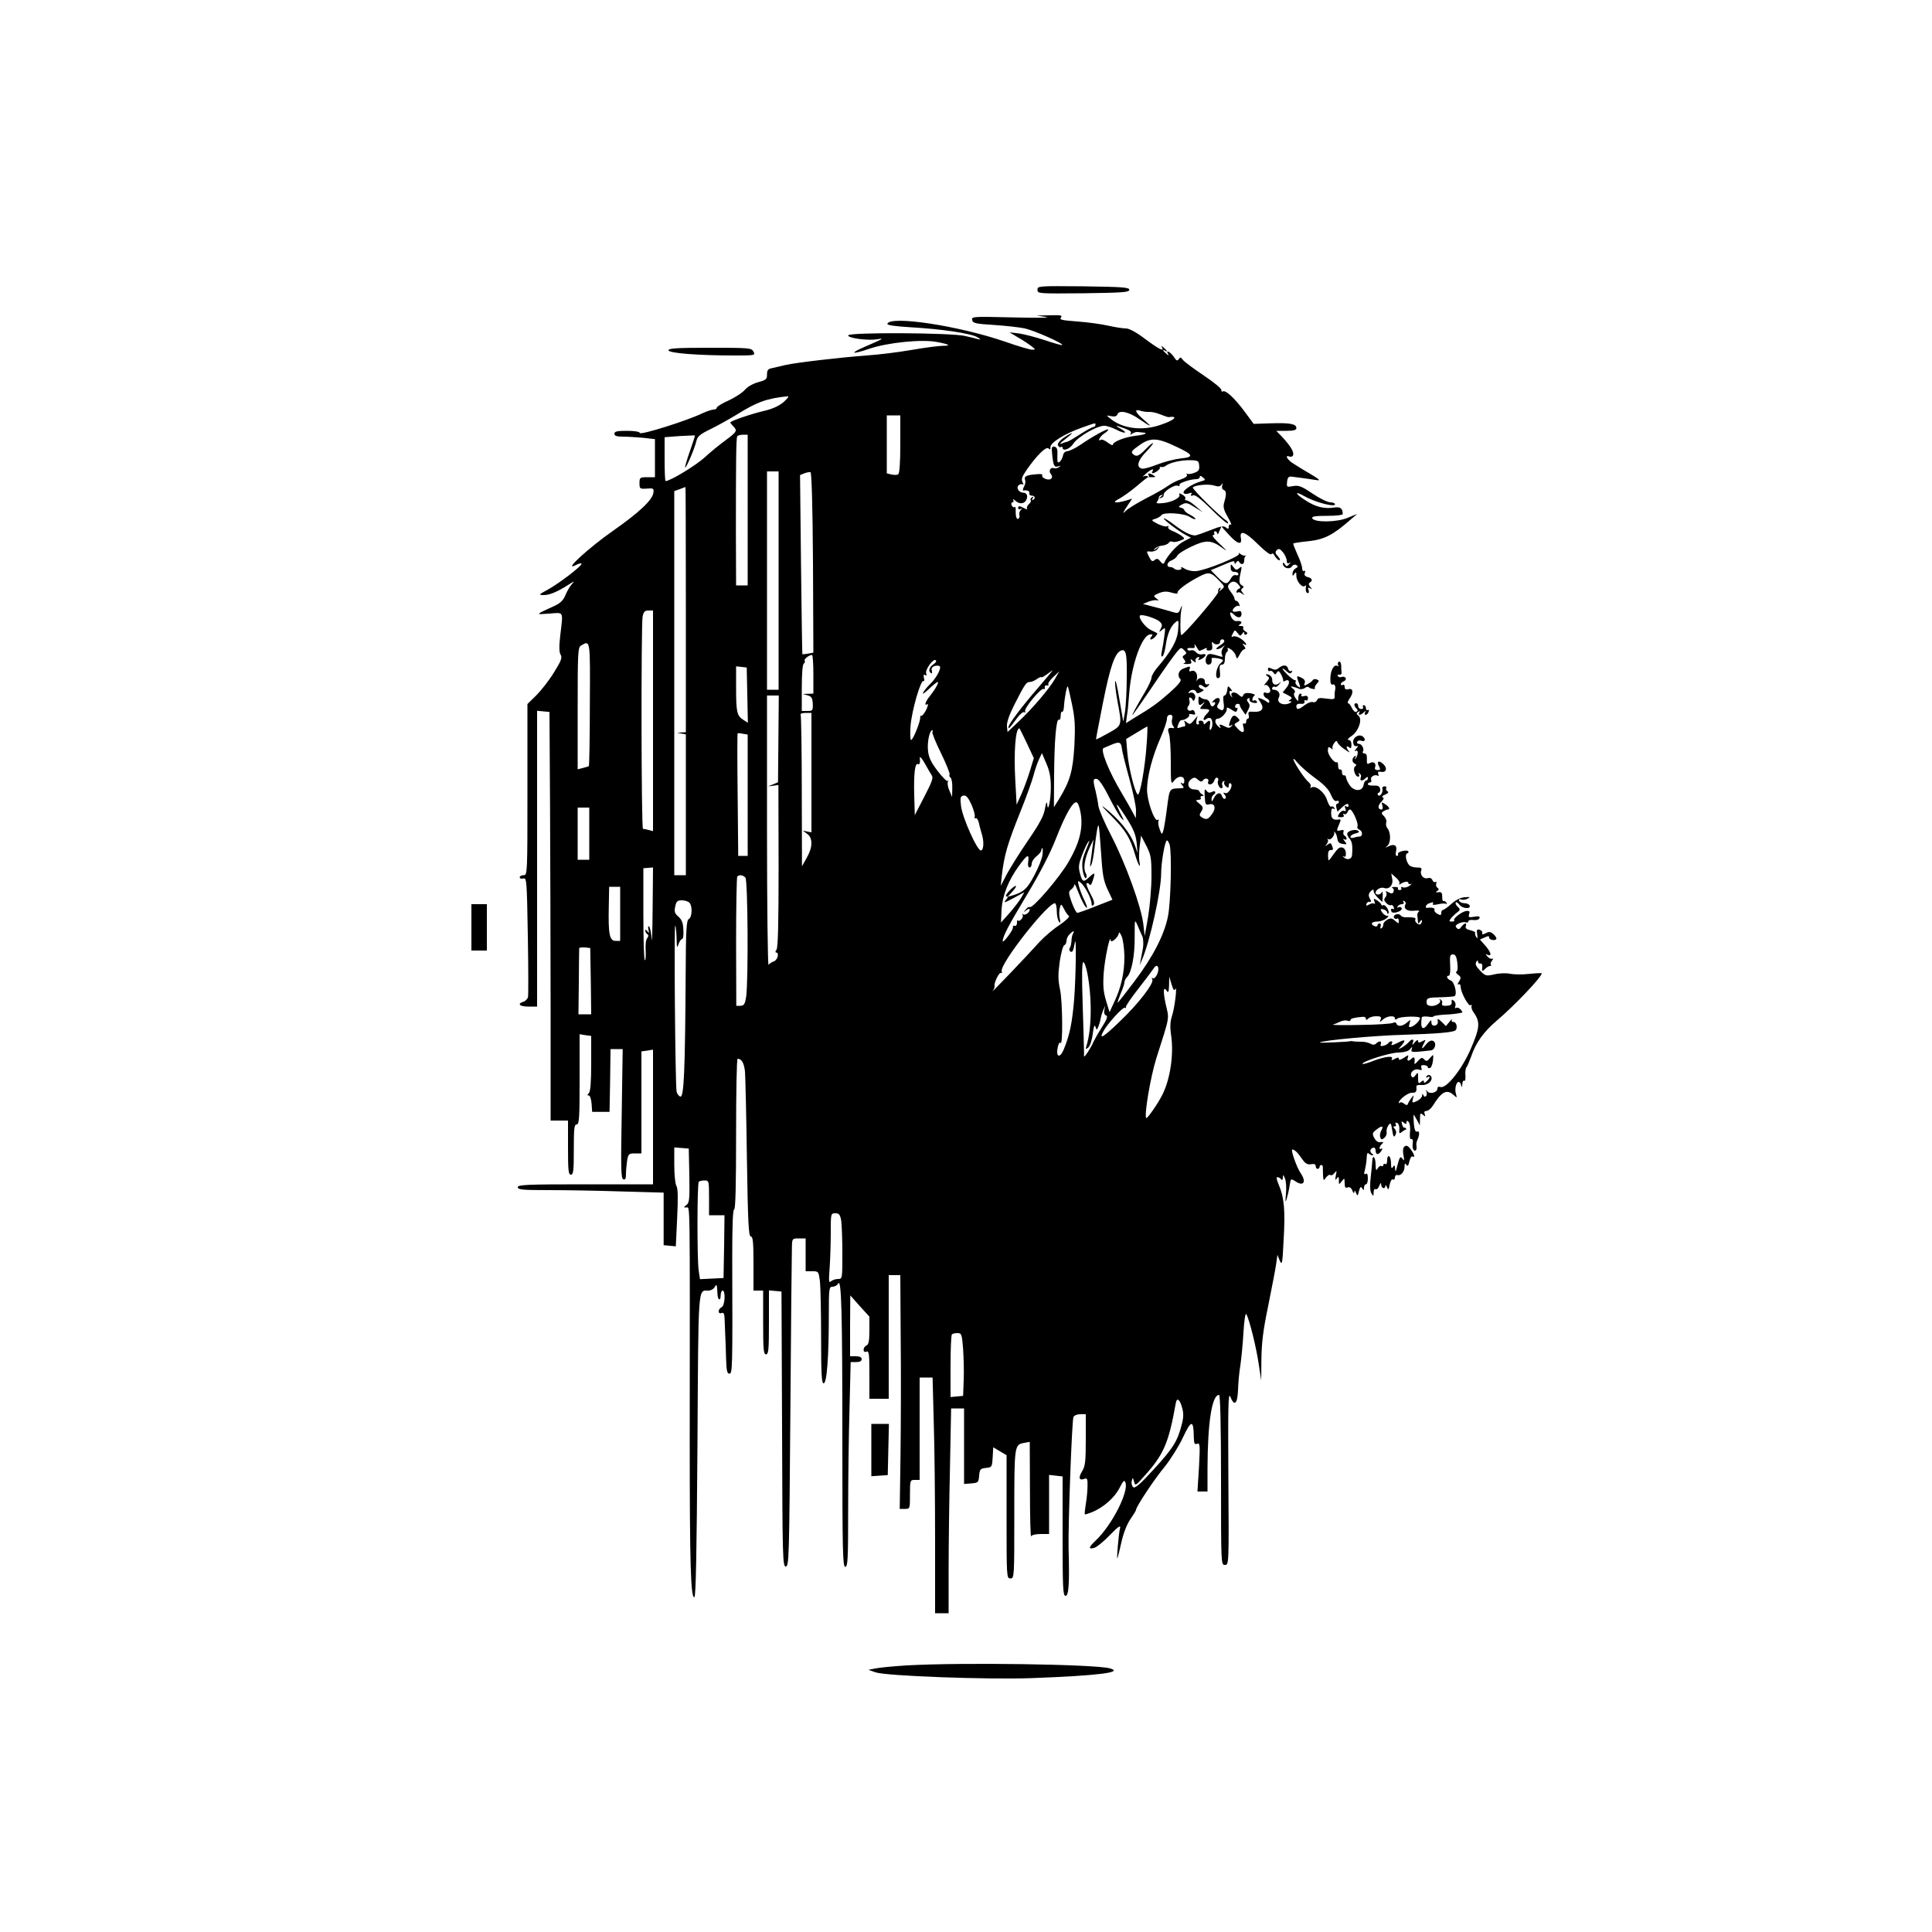 <?xml version="1.0" standalone="no"?>
<!DOCTYPE svg PUBLIC "-//W3C//DTD SVG 20010904//EN"
 "http://www.w3.org/TR/2001/REC-SVG-20010904/DTD/svg10.dtd">
<svg version="1.0" xmlns="http://www.w3.org/2000/svg"
 width="160pt" height="160pt" viewBox="0 0 160 160"
 preserveAspectRatio="xMidYMid meet">
<g transform="translate(0,160) scale(0.016,-0.016)"
fill="#000000" stroke="none">
<path d="M5370 8500 c0 -20 4 -20 238 -18 203 3 237 5 237 18 0 13 -34 15
-237 18 -234 2 -238 2 -238 -18z"/>
<path d="M5415 8359 c28 -4 -48 -5 -168 -2 -210 5 -219 5 -215 -13 3 -17 17
-20 113 -26 61 -4 132 -12 160 -18 49 -11 201 -78 193 -86 -2 -2 -42 9 -89 25
-46 15 -106 31 -134 35 l-50 6 45 -27 c25 -14 56 -35 69 -45 22 -17 22 -18 3
-18 -11 0 -73 18 -138 41 -241 83 -597 137 -611 93 -2 -7 38 -13 122 -18 158
-9 307 -31 343 -51 18 -10 20 -14 7 -11 -11 3 -42 11 -70 17 -71 17 -605 20
-605 3 0 -15 105 -28 152 -20 38 7 31 3 -66 -39 -33 -14 -57 -27 -54 -30 2 -3
38 6 78 20 94 32 272 50 349 35 65 -12 77 -20 30 -20 -19 0 -90 -9 -159 -21
-69 -12 -174 -25 -235 -29 -134 -10 -360 -36 -418 -49 -23 -6 -54 -12 -69 -16
-23 -4 -28 -11 -28 -33 0 -25 -5 -29 -45 -40 -26 -7 -55 -23 -68 -38 -12 -15
-50 -40 -84 -56 -35 -15 -63 -33 -63 -38 0 -6 -8 -10 -17 -10 -9 0 -35 -9 -57
-19 -81 -39 -320 -114 -324 -102 -2 7 -29 11 -68 11 -50 0 -64 -3 -64 -15 0
-11 12 -15 44 -15 23 0 71 -3 105 -6 l61 -7 0 -98 0 -99 -40 0 c-38 0 -40 -2
-40 -31 0 -29 2 -30 38 -28 34 3 37 1 34 -21 -4 -37 -73 -102 -207 -196 -125
-87 -263 -213 -197 -180 17 9 32 13 32 8 0 -13 -114 -100 -173 -133 -50 -27
-51 -29 -22 -29 30 0 71 17 130 55 30 19 30 19 13 -1 -10 -11 -24 -36 -32 -56
-11 -26 -27 -41 -58 -55 -100 -46 -98 -44 -25 -39 77 6 72 16 57 -112 -7 -59
-6 -89 2 -101 9 -15 3 -31 -35 -92 -25 -41 -67 -94 -92 -119 l-45 -44 0 -443
c0 -436 0 -443 -20 -443 -11 0 -20 -5 -20 -11 0 -6 8 -9 19 -6 17 4 18 -9 23
-296 3 -165 3 -308 1 -318 -3 -10 -14 -21 -24 -24 -34 -11 -20 -25 26 -25 l45
0 0 766 0 765 32 -3 32 -3 3 -485 c1 -267 3 -743 3 -1057 l0 -573 45 0 45 0 0
-140 c0 -118 2 -140 15 -140 13 0 15 21 15 130 0 109 2 130 15 130 13 0 15 33
15 233 l0 234 30 -5 30 -4 0 -142 c0 -97 -4 -146 -12 -154 -9 -9 -9 -12 -1
-12 7 0 13 -19 15 -42 l3 -43 45 0 45 0 3 163 2 162 32 0 31 0 -5 -334 c-5
-280 -4 -336 8 -340 10 -4 14 3 14 27 0 18 3 49 6 70 6 34 9 37 40 37 l34 0 0
264 0 264 30 4 30 5 0 -349 0 -348 -350 0 c-304 0 -350 -2 -350 -15 0 -13 25
-15 163 -15 89 0 259 -3 377 -7 l215 -6 0 -136 0 -136 31 -3 32 -3 7 147 c5
104 4 153 -4 166 -6 10 -11 58 -11 108 l0 91 38 -3 37 -3 3 -140 c2 -123 0
-141 -15 -152 -16 -12 -16 -13 0 -13 19 0 18 71 17 -1204 0 -636 5 -819 24
-813 8 3 12 230 16 786 5 846 2 800 57 801 12 0 27 8 32 18 11 18 12 17 15
-40 2 -28 16 -33 16 -5 0 15 5 27 10 27 17 0 12 -80 -5 -86 -8 -4 -15 -13 -15
-21 0 -9 6 -13 15 -9 12 4 15 -4 16 -42 1 -26 2 -60 3 -77 1 -16 3 -67 4 -112
2 -66 5 -83 17 -83 16 0 17 16 15 603 0 163 3 247 10 247 7 0 10 129 10 390 0
215 3 390 8 390 21 -1 33 -22 38 -66 2 -27 7 -230 10 -451 5 -333 9 -403 20
-403 11 0 14 -28 14 -140 l0 -140 25 0 25 0 0 -165 c0 -140 2 -165 15 -165 13
0 15 25 15 166 l0 165 33 -3 32 -3 3 -713 c2 -672 3 -713 20 -710 16 3 17 54
23 808 3 443 7 824 8 848 1 41 2 42 36 42 l35 0 0 -85 0 -85 34 0 c33 0 33 -1
40 -52 3 -29 6 -160 6 -290 0 -193 3 -238 13 -238 17 0 27 138 27 357 0 135 1
143 20 143 10 0 23 7 28 16 17 31 22 -139 22 -803 0 -583 2 -663 15 -663 13 0
15 39 15 288 0 159 3 397 7 530 l6 242 29 0 c18 0 28 5 28 15 0 10 -10 15 -30
15 l-30 0 0 158 1 157 49 -55 50 -55 0 -71 c0 -55 -4 -73 -15 -78 -8 -3 -15
-13 -15 -22 0 -10 5 -14 15 -10 13 5 15 -13 15 -119 l0 -125 50 0 50 0 0 320
0 320 30 0 30 0 2 -327 c2 -181 1 -453 -1 -605 l-4 -278 27 0 c26 0 26 1 26
75 0 73 1 75 25 75 l25 0 0 265 0 265 33 0 34 0 6 -227 c4 -124 7 -399 7 -610
l0 -383 35 0 35 0 0 223 c0 122 3 360 7 530 l6 307 34 0 33 0 0 -196 0 -195
38 3 c35 3 37 5 40 40 3 33 6 37 35 40 31 3 32 5 35 55 l3 52 35 -21 34 -20 0
-319 c0 -312 0 -319 20 -319 20 0 20 7 20 333 0 359 0 360 53 369 l27 5 1
-251 c0 -138 3 -245 6 -238 3 7 23 12 49 12 l44 0 0 153 0 153 35 -4 35 -4 0
-309 c0 -268 2 -309 15 -309 17 0 21 64 16 245 -3 117 17 658 25 680 4 9 19
15 35 15 l29 0 0 -132 c0 -114 -3 -138 -20 -165 -20 -33 -14 -48 14 -37 13 5
16 -2 15 -37 0 -24 -4 -66 -9 -94 -4 -27 -7 -51 -5 -53 2 -2 19 4 40 12 58 25
114 74 140 125 19 37 25 43 30 28 19 -47 -70 -222 -154 -301 -37 -35 -39 -46
-8 -38 12 3 49 32 81 66 46 47 58 54 53 35 -7 -28 -19 -169 -13 -154 2 6 12
44 21 85 10 45 28 91 46 117 16 23 29 44 29 48 0 16 97 162 149 224 29 36 72
104 94 151 43 92 55 92 56 3 1 -35 4 -41 17 -36 15 6 16 -5 10 -120 l-8 -127
26 0 26 0 0 123 c1 237 23 377 60 377 6 0 10 -160 10 -440 0 -436 0 -440 20
-440 21 0 21 3 18 451 -2 368 -1 445 10 420 21 -53 37 -38 40 34 1 35 6 93 12
127 5 35 13 112 16 171 4 64 10 103 15 95 16 -28 52 -174 64 -258 l13 -85 1
110 c1 83 9 152 35 275 18 91 37 187 41 215 l7 50 12 -30 c12 -27 14 -16 20
107 9 152 3 221 -25 285 -12 29 -14 42 -6 40 7 -1 15 -6 19 -12 4 -6 8 -1 8
10 1 17 3 16 11 -5 6 -14 8 -50 5 -80 -4 -42 -3 -48 4 -25 5 17 12 47 15 68 6
38 6 38 31 22 42 -28 57 -2 26 43 -20 29 -53 122 -43 122 12 0 27 -15 50 -48
17 -25 28 -31 47 -28 16 3 24 0 24 -10 0 -8 5 -14 10 -14 6 0 10 5 10 10 0 6
4 10 9 10 5 0 9 -6 8 -12 0 -7 1 -26 1 -42 2 -28 3 -29 16 -10 8 10 18 16 22
12 4 -4 13 0 21 10 12 15 13 14 7 -13 -4 -23 -3 -26 5 -15 9 12 11 11 11 -9 0
-24 0 -24 15 -5 14 18 14 18 15 -10 0 -21 4 -27 15 -22 10 4 19 -2 25 -17 5
-13 9 -16 10 -7 1 10 4 9 9 -5 7 -17 9 -16 15 10 6 22 9 26 17 14 7 -12 9 -11
9 4 0 9 5 17 10 17 6 0 10 14 10 31 0 20 -4 28 -11 23 -9 -5 -10 1 -4 22 4 16
8 43 9 61 0 20 4 29 10 23 6 -6 15 -10 20 -10 6 0 5 4 -3 9 -7 5 -10 14 -7 20
10 16 26 14 26 -3 0 -24 15 -26 29 -4 7 11 8 17 2 13 -15 -9 -14 8 2 24 10 10
8 12 -7 9 -13 -2 -24 6 -33 22 -11 22 -10 27 10 42 30 24 40 22 27 -3 -7 -11
-9 -27 -6 -36 5 -13 9 -13 22 -2 8 7 13 20 11 29 -2 9 2 25 9 35 12 16 14 14
20 -25 5 -33 9 -39 16 -26 6 11 6 22 -2 32 -10 11 -10 14 -1 14 7 0 9 5 5 11
-4 7 -1 10 7 7 8 -3 13 -17 12 -32 -2 -24 0 -26 14 -14 9 7 18 12 20 11 1 -2
2 0 1 5 -2 4 -6 6 -9 5 -4 -1 -9 7 -12 18 -4 16 -3 18 9 8 11 -9 14 -9 14 2 0
9 3 10 11 2 6 -6 10 -30 7 -52 -2 -27 0 -40 7 -37 7 2 10 -7 7 -24 -2 -15 1
-31 7 -34 10 -7 16 7 12 28 -1 5 1 16 5 25 13 27 12 50 -1 44 -9 -3 -14 10
-17 41 -2 25 -2 46 -1 46 1 0 9 -12 17 -27 l15 -28 1 34 c0 29 2 32 15 21 13
-11 14 -10 9 4 -4 11 -1 16 10 16 8 0 23 12 33 28 45 72 71 86 106 55 19 -17
19 -17 13 5 -8 24 1 62 14 62 5 0 11 -8 13 -17 3 -13 5 -12 6 5 0 13 5 21 10
18 5 -3 7 9 6 27 -2 17 1 37 5 42 5 6 16 33 26 60 23 68 64 125 131 182 90 76
233 226 233 245 0 2 -30 1 -66 -3 -36 -4 -81 -3 -99 1 -18 4 -54 3 -79 -3 -44
-10 -48 -9 -75 19 -21 22 -27 34 -20 45 6 10 9 10 9 2 0 -7 6 -12 13 -10 7 1
11 -7 9 -21 -2 -21 -1 -22 14 -8 8 9 20 16 26 16 6 0 8 3 5 7 -4 3 -1 13 6 21
6 9 8 13 2 10 -5 -3 -17 1 -25 10 -13 14 -12 15 2 9 23 -8 13 19 -19 54 l-23
26 25 11 c17 8 24 8 22 1 -2 -13 31 -21 38 -9 2 4 -4 15 -14 24 -16 14 -24 15
-40 6 -16 -8 -21 -8 -19 1 2 7 -5 14 -14 17 -14 3 -16 -2 -12 -25 3 -20 2 -24
-5 -13 -5 8 -8 17 -5 21 2 4 -9 10 -25 14 -20 4 -28 11 -24 21 7 20 -7 18 -23
-3 -10 -14 -15 -15 -24 -6 -9 8 -7 14 10 23 12 6 28 9 36 6 8 -3 14 -1 14 5 0
6 12 9 27 7 15 -2 28 2 31 10 3 9 -5 11 -28 7 -27 -5 -31 -3 -26 13 5 14 2 18
-12 17 -23 -1 -74 -40 -65 -49 3 -3 -2 -6 -12 -6 -15 0 -16 2 -4 18 8 9 22 23
32 30 16 12 16 15 2 29 -9 8 -13 18 -10 22 4 3 12 -2 19 -12 15 -20 60 -24 53
-4 -2 6 -14 12 -27 12 -13 0 -25 6 -28 13 -2 7 2 10 12 6 8 -3 23 -1 33 5 15
8 12 9 -15 7 -21 -1 -47 -14 -69 -34 -20 -18 -40 -32 -45 -32 -4 0 -8 -7 -8
-15 0 -13 -4 -14 -20 -5 -11 6 -18 15 -15 21 5 8 -15 14 -37 10 -15 -2 -8 17
8 23 21 8 26 8 20 -3 -4 -5 9 -6 29 -1 19 4 37 5 41 1 4 -3 4 0 0 7 -4 7 -11
10 -15 8 -3 -3 -7 8 -6 22 0 21 -4 26 -20 24 -15 -2 -17 0 -6 6 10 7 10 11 1
17 -6 4 -9 14 -6 22 3 8 1 11 -4 8 -6 -3 -13 1 -16 10 -4 9 -13 13 -24 10 -21
-7 -42 17 -34 39 5 13 0 16 -24 16 -16 0 -34 6 -39 13 -16 20 -22 56 -9 60 6
2 8 7 5 11 -9 10 -60 -4 -53 -15 3 -5 0 -9 -6 -9 -6 0 -8 10 -4 24 7 30 -9 40
-38 26 -20 -9 -21 -9 -7 2 18 15 19 69 0 91 -6 8 -9 21 -6 29 4 9 -2 23 -11
33 -15 14 -15 18 -3 26 8 5 17 9 22 9 14 0 7 15 -14 28 -19 12 -20 11 -14 -7
3 -12 2 -21 -4 -21 -20 0 -21 20 -2 39 13 13 16 21 8 24 -7 3 -1 9 12 14 16 7
20 12 13 17 -7 4 -10 12 -7 17 4 5 -1 9 -9 9 -8 0 -13 -6 -11 -12 6 -17 -12
-45 -22 -34 -4 5 -3 11 3 13 7 2 10 12 7 22 -3 12 -13 16 -34 15 -16 -1 -29 2
-29 7 0 5 5 9 11 9 6 0 9 6 6 14 -6 15 19 30 34 21 5 -4 6 1 3 9 -4 11 0 14
14 11 28 -5 35 19 11 41 -23 21 -35 13 -21 -13 8 -15 7 -19 -8 -19 -10 0 -16
6 -13 13 8 21 -6 34 -26 24 -15 -9 -17 -6 -16 20 1 19 -3 29 -12 29 -8 0 -12
4 -9 9 9 14 -5 41 -21 41 -8 0 -11 5 -8 11 4 6 13 8 21 5 18 -7 25 6 10 20
-19 18 -54 -1 -52 -28 1 -14 7 -22 16 -20 11 3 11 0 -1 -14 -9 -12 -10 -15 -1
-10 14 8 12 -28 -3 -41 -4 -5 -5 -2 0 6 5 9 4 12 -3 7 -16 -10 -15 -33 1 -39
9 -4 9 -8 1 -14 -14 -10 0 -53 16 -53 6 0 8 5 4 12 -4 7 -3 8 4 4 6 -4 9 -13
5 -21 -6 -18 8 -20 25 -3 9 9 12 9 12 0 0 -7 -4 -12 -9 -12 -5 0 -11 -10 -13
-22 -5 -36 -50 -36 -73 -1 -10 15 -18 33 -18 40 0 6 -5 11 -11 10 -6 -1 -10 6
-10 15 1 10 -3 16 -10 15 -6 -1 -11 8 -10 20 0 12 -3 20 -6 18 -13 -8 -49 40
-47 62 1 18 4 20 16 10 8 -7 12 -7 9 -2 -4 6 0 18 7 28 10 14 14 15 18 4 3 -8
20 -25 39 -37 18 -13 27 -17 21 -10 -7 8 -13 18 -13 23 0 5 6 5 13 -1 9 -8 12
-4 12 14 0 15 -6 24 -15 24 -8 0 -2 9 15 20 37 24 59 89 36 106 -11 9 -12 12
-1 19 9 5 11 4 6 -3 -10 -16 7 -15 23 1 11 10 13 10 7 0 -4 -7 -3 -13 2 -13 6
0 13 7 16 16 3 8 2 12 -4 9 -6 -3 -10 1 -10 9 0 9 -5 16 -11 16 -5 0 -7 -4 -4
-10 3 -5 -1 -10 -9 -10 -9 0 -16 7 -16 15 0 8 -4 15 -10 15 -13 0 -13 -13 1
-27 8 -8 8 -13 0 -17 -6 -4 -16 4 -23 18 -6 14 -15 26 -20 26 -5 0 -2 10 6 22
23 32 21 57 -4 51 -14 -4 -20 0 -20 11 0 10 -4 14 -10 11 -5 -3 -10 -2 -10 3
0 6 7 13 16 16 8 3 12 11 9 17 -4 6 -13 8 -21 5 -7 -3 -16 -1 -19 5 -4 5 -1 8
7 7 7 -2 13 3 12 10 -1 6 -2 24 -2 38 -1 14 -6 22 -12 19 -6 -4 -7 -11 -4 -17
4 -6 2 -8 -3 -5 -17 11 -36 -21 -37 -62 -1 -27 3 -37 12 -34 11 5 17 -11 12
-32 -2 -5 -2 -18 -2 -29 1 -16 -4 -17 -42 -12 -34 5 -45 4 -49 -8 -4 -9 -13
-13 -21 -10 -9 3 -27 -4 -42 -15 -32 -25 -44 -27 -44 -6 0 9 8 14 23 12 14 -1
21 3 19 11 -1 8 2 11 8 7 5 -3 10 1 10 11 0 11 -6 15 -20 11 -11 -3 -18 -1
-14 4 3 5 0 9 -5 9 -6 0 -11 -10 -11 -22 0 -21 0 -21 -14 -2 -9 11 -11 23 -6
28 6 6 2 14 -8 22 -13 10 -14 12 -2 10 8 -2 23 -6 33 -11 9 -4 23 -2 31 4 7 6
16 8 20 4 3 -4 14 -8 22 -9 9 -1 13 0 10 3 -3 4 1 14 9 23 14 16 14 18 1 23
-9 4 -18 2 -21 -3 -3 -6 -16 -15 -27 -21 -18 -10 -20 -9 -15 5 4 10 -1 20 -13
26 -28 15 -31 13 -20 -16 13 -34 13 -39 -5 -24 -8 7 -12 16 -9 21 3 5 1 9 -5
9 -5 0 -23 14 -39 30 -31 31 -32 42 -1 14 13 -12 19 -12 25 -3 4 7 3 10 -3 6
-6 -4 -13 2 -16 12 -5 21 -26 22 -50 2 -11 -9 -21 -9 -35 -2 -14 7 -19 7 -19
-4 0 -8 5 -11 10 -8 5 3 13 -1 18 -8 8 -12 10 -12 18 0 7 11 12 9 22 -10 7
-13 12 -28 11 -32 -1 -5 2 -6 8 -2 23 14 30 -7 10 -33 l-21 -26 27 -14 c21
-11 24 -16 13 -23 -12 -7 -12 -9 1 -9 8 -1 5 -5 -8 -11 -33 -13 -66 5 -53 30
11 20 -3 41 -27 41 -7 0 -10 5 -7 10 4 6 10 8 15 5 4 -3 14 3 21 13 12 15 12
16 -1 5 -18 -14 -36 -5 -35 17 1 16 -13 30 -30 30 -5 0 -3 -4 5 -10 12 -7 11
-12 -5 -31 -11 -12 -15 -19 -8 -15 15 8 38 -30 23 -39 -5 -3 -14 -3 -20 0 -5
3 -10 0 -10 -8 0 -8 7 -17 15 -21 8 -3 15 -11 15 -17 0 -8 -4 -8 -12 -2 -7 6
-21 13 -32 17 -18 6 -18 5 -2 -19 22 -33 8 -52 -35 -49 -26 2 -30 -1 -26 -17
3 -10 1 -19 -4 -19 -5 0 -9 -7 -9 -16 0 -8 -5 -12 -10 -9 -7 4 -9 -2 -4 -19 8
-31 -6 -34 -32 -5 -18 19 -18 21 -1 30 16 9 16 12 1 26 -17 17 -28 10 -39 -26
-6 -18 -4 -22 6 -16 11 6 11 5 3 -4 -9 -10 -17 -10 -32 -2 -27 14 -35 14 -26
-1 5 -9 2 -9 -9 1 -20 16 -22 41 -4 41 8 0 21 8 30 18 14 16 17 22 17 38 0 4
11 -1 24 -9 21 -14 25 -15 30 -1 3 8 2 13 -2 10 -5 -3 -9 1 -9 8 0 7 6 13 13
13 7 0 12 -3 11 -6 -1 -3 5 -16 14 -28 l16 -23 13 25 c10 19 10 27 1 39 -8 10
-9 16 -1 21 6 4 9 1 8 -7 -2 -7 8 -14 21 -16 15 -2 21 0 16 7 -3 6 -11 9 -16
5 -12 -7 -7 19 5 27 4 4 -6 8 -23 11 -20 3 -32 0 -36 -10 -5 -12 -8 -12 -25 3
-20 18 -45 12 -34 -8 4 -7 3 -8 -1 -4 -14 12 -15 38 -2 30 7 -4 5 2 -3 12 -14
17 -15 17 -18 -8 -2 -15 -8 -27 -14 -27 -7 0 -8 -13 -5 -35 6 -38 -1 -49 -23
-35 -12 8 -13 13 -3 29 17 27 -3 39 -25 16 -10 -10 -11 -15 -4 -11 15 9 16
-10 1 -19 -6 -4 -13 2 -16 14 -3 12 -13 21 -22 21 -9 0 -22 5 -28 11 -7 7 -10
3 -10 -15 0 -29 6 -32 27 -13 8 6 6 2 -4 -10 -19 -23 -19 -23 7 -23 31 0 33
-5 12 -26 -19 -19 -21 -41 -2 -26 7 6 18 8 23 4 13 -8 12 -48 0 -59 -5 -5 -6
4 -4 20 6 29 -1 34 -20 15 -9 -9 -12 -9 -12 0 0 7 -7 12 -16 12 -8 0 -12 -4
-9 -10 3 -5 1 -10 -6 -10 -7 0 -9 9 -6 23 l6 22 -20 -24 c-17 -20 -21 -22 -36
-10 -15 12 -16 12 -10 -3 3 -10 2 -18 -2 -18 -5 0 -17 -3 -25 -6 -13 -5 -15
-2 -7 17 4 13 12 23 17 22 15 -2 45 18 39 27 -3 4 4 6 15 3 16 -4 19 -2 14 11
-3 9 -10 13 -15 10 -17 -10 -31 7 -18 22 6 7 9 21 5 29 -3 8 -1 15 3 15 5 0
11 -6 14 -12 3 -9 7 -7 12 6 8 19 -11 39 -29 29 -5 -3 -6 -1 -2 5 9 15 33 15
38 0 3 -8 9 -8 24 0 18 10 18 11 2 17 -10 4 -15 11 -12 17 3 5 12 4 20 -3 12
-10 17 -9 27 0 9 10 9 12 -3 9 -9 -2 -14 4 -14 15 2 20 -31 24 -40 5 -3 -7 -4
-4 -1 7 6 27 -9 49 -28 42 -11 -4 -14 -1 -10 9 6 17 3 17 -31 4 -27 -10 -34
-38 -16 -56 7 -7 -12 -30 -57 -70 -63 -55 -87 -73 -187 -133 l-38 -24 5 39 c4
21 9 75 12 119 12 147 66 298 108 301 14 2 15 -1 6 -12 -7 -8 -7 -14 -1 -14
10 0 38 29 31 33 -2 1 -17 9 -34 17 -29 15 -65 64 -54 74 8 9 82 -14 101 -31
14 -13 15 -20 6 -37 -10 -20 -10 -20 7 -6 17 14 18 13 12 -30 -3 -25 -9 -60
-13 -79 -5 -22 -4 -32 3 -28 6 4 13 30 17 58 8 57 25 98 51 119 16 13 17 10
13 -41 -5 -56 -34 -108 -110 -197 -15 -18 -28 -41 -28 -50 0 -10 -16 -45 -36
-78 -39 -65 -70 -122 -61 -114 3 3 38 53 77 110 91 135 138 201 158 223 14 16
17 16 31 2 14 -14 14 -17 2 -25 -12 -7 -12 -11 -2 -23 9 -12 9 -16 -1 -20 -7
-2 0 -4 15 -4 21 0 27 3 22 15 -5 12 -3 13 10 2 13 -11 16 -11 13 0 -2 7 3 15
11 18 9 3 11 0 6 -8 -6 -9 -3 -9 14 -1 26 14 28 31 3 24 -10 -2 -24 2 -31 11
-7 8 -18 13 -26 10 -7 -3 -16 -1 -19 4 -3 6 4 9 18 8 18 -2 23 1 19 13 -2 9 1
7 8 -4 6 -11 13 -21 15 -23 1 -2 12 2 24 8 13 7 20 8 16 2 -4 -6 2 -10 13 -9
14 1 18 7 15 27 -3 14 -1 20 3 15 11 -15 38 -13 38 3 0 14 18 18 22 5 2 -5 -9
-16 -24 -25 -17 -11 -22 -18 -13 -18 9 0 22 6 30 13 12 10 12 9 1 -5 -7 -10
-11 -25 -7 -33 3 -8 4 -15 3 -15 -1 0 -18 4 -37 10 -25 7 -36 7 -42 -3 -13
-20 -9 -47 7 -47 13 0 19 11 16 32 -1 7 50 0 58 -8 3 -2 -2 -10 -11 -17 -22
-17 -32 -77 -14 -77 11 0 13 10 10 35 -3 26 -1 35 11 35 10 0 15 10 15 29 0
17 5 33 10 36 6 4 7 11 4 17 -4 6 1 6 14 -1 11 -6 24 -21 28 -33 6 -21 7 -21
21 5 7 15 19 27 25 27 6 0 5 6 -3 17 -10 11 -10 14 -1 9 23 -14 12 9 -14 27
-14 10 -32 16 -40 13 -12 -5 -12 -2 -3 15 10 20 11 20 25 2 12 -16 15 -16 24
-3 7 11 10 11 10 2 0 -7 5 -10 11 -6 8 5 6 10 -5 16 -9 5 -14 13 -11 19 4 5
-2 9 -12 9 -14 0 -15 2 -4 9 15 10 3 20 -19 16 -9 -1 -21 8 -27 21 -12 26 -5
32 15 12 19 -19 38 -17 38 4 0 15 -5 18 -23 13 -13 -3 -23 -1 -23 4 0 13 26
32 34 24 4 -4 4 0 0 10 -3 9 -10 17 -15 17 -5 0 -9 5 -9 11 0 6 -9 22 -20 36
-15 20 -17 29 -9 39 15 19 34 18 50 -3 11 -13 11 -17 2 -20 -7 -3 -13 -10 -13
-15 0 -6 3 -8 7 -5 3 4 13 1 22 -6 14 -10 14 -10 3 5 -10 12 -10 18 -1 23 8 6
7 10 -4 16 -15 9 -15 25 -3 77 4 21 3 22 -10 11 -14 -11 -18 -10 -30 6 -14 18
-14 18 -14 -3 0 -15 6 -22 20 -22 11 0 20 -5 20 -11 0 -6 -6 -9 -14 -6 -8 3
-19 -5 -26 -19 -18 -32 -30 -30 -69 10 l-34 35 39 16 c79 34 84 35 84 22 0 -8
3 -8 9 2 6 9 11 10 15 2 11 -17 26 -13 26 8 0 11 3 21 8 24 4 2 2 3 -4 1 -6
-1 -17 3 -24 9 -8 7 -11 8 -7 1 8 -13 -171 -86 -222 -90 -20 -2 -46 4 -60 13
-13 8 -20 10 -17 4 8 -12 -26 -16 -38 -3 -4 4 -13 7 -19 7 -22 0 -18 25 6 34
13 5 27 16 30 24 3 9 36 30 72 47 77 37 105 36 163 -7 28 -20 24 -15 -13 20
-27 25 -44 46 -37 47 7 0 10 5 7 10 -3 6 -1 10 4 10 6 0 11 -6 12 -12 0 -7 5
-2 10 12 l11 25 38 -42 c43 -48 70 -57 63 -19 -9 45 22 35 87 -30 40 -39 67
-59 71 -52 4 7 11 3 18 -11 7 -11 17 -21 23 -21 6 0 3 9 -7 20 -15 16 -16 23
-6 33 10 9 16 7 32 -12 10 -13 19 -32 19 -43 0 -12 4 -17 13 -12 9 5 9 3 -1
-7 -11 -12 -14 -12 -22 1 -6 9 -10 10 -10 3 0 -22 33 -33 46 -16 6 10 16 13
24 8 10 -6 9 -10 -4 -17 -9 -5 -16 -17 -16 -26 0 -15 2 -15 10 -2 8 12 10 9
10 -11 0 -28 31 -64 44 -52 4 5 7 4 6 -2 -4 -20 0 -35 10 -35 5 0 6 7 3 17 -5
12 -3 14 8 8 12 -7 12 -6 1 7 -9 11 -10 18 -2 23 16 10 12 22 -11 28 -15 4
-20 11 -15 22 3 9 2 13 -4 10 -6 -3 -10 3 -10 13 0 11 -11 44 -25 73 -13 29
-23 55 -21 56 2 2 38 8 81 12 80 9 125 32 215 111 l35 30 -49 -20 c-56 -24
-176 -25 -184 -2 -3 9 17 12 77 12 45 0 81 4 81 9 0 30 -13 39 -45 34 -50 -8
-96 3 -149 38 -54 34 -57 51 -5 21 54 -31 159 -59 159 -42 0 5 -11 10 -24 10
-14 0 -55 20 -92 45 -58 39 -72 44 -101 39 -33 -6 -34 -6 -31 22 2 22 8 29 23
27 34 -4 98 -13 130 -18 23 -4 14 4 -36 34 -37 21 -78 47 -93 57 -27 20 -35
40 -12 31 8 -3 17 0 19 7 6 16 -13 47 -56 94 l-31 32 52 0 c38 0 52 4 52 14 0
22 -32 28 -131 25 l-90 -3 -48 65 c-52 70 -98 112 -112 103 -5 -3 -8 0 -7 7 2
7 -40 41 -92 76 -52 35 -101 71 -108 81 -10 14 -14 14 -21 3 -7 -11 -13 -8
-26 13 -17 25 -44 38 -29 14 5 -9 2 -9 -9 1 -18 15 -23 26 -7 16 16 -10 11 1
-7 16 -11 10 -14 10 -9 2 15 -26 -15 -11 -86 42 -46 35 -83 55 -100 55 -15 0
-55 6 -90 14 -35 8 -107 18 -161 22 -80 6 -95 9 -86 20 10 12 0 14 -57 12
l-69 -1 50 -8z m-1359 -440 c-24 -20 -56 -35 -98 -45 -66 -15 -178 -53 -178
-61 0 -2 7 -11 15 -19 23 -23 19 -29 -37 -71 -29 -21 -79 -61 -110 -90 -46
-42 -179 -123 -203 -123 -3 0 -5 51 -5 114 l0 113 78 6 c42 2 78 4 79 3 1 -1
-11 -39 -27 -84 -16 -45 -26 -82 -24 -82 8 0 50 101 58 136 6 25 18 36 74 63
37 18 99 53 137 76 104 65 155 83 263 94 7 0 -3 -13 -22 -30z m1892 -51 c13 1
39 -5 58 -13 20 -8 38 -14 42 -14 57 8 30 -17 -44 -41 -94 -32 -197 -18 -259
35 -20 16 -19 16 6 11 19 -4 29 -1 33 10 9 23 59 12 111 -24 64 -44 73 -46 28
-7 -47 40 -56 60 -20 49 12 -4 32 -7 45 -6z m-1288 -167 c0 -95 -4 -152 -11
-156 -5 -4 -21 -4 -35 -1 l-24 6 0 150 0 150 35 0 35 0 0 -149z m1010 99 c0
-5 -5 -10 -10 -10 -6 0 -37 -17 -68 -37 -31 -20 -61 -38 -67 -39 -5 -1 -19 -5
-30 -10 -12 -4 -9 2 10 16 40 31 54 45 35 35 -45 -24 -69 -47 -64 -60 4 -8 10
-12 15 -9 5 3 9 1 9 -3 0 -21 37 -8 55 20 26 39 131 98 166 93 14 -2 40 -11
57 -20 45 -23 64 -19 22 5 -19 11 -26 17 -15 14 63 -21 74 -28 68 -38 -5 -9
-3 -9 8 -1 8 5 20 9 27 8 6 -1 20 -2 29 -3 30 -2 6 -12 -43 -17 -54 -7 -114
-31 -114 -46 0 -5 -12 0 -26 11 -15 11 -30 18 -35 15 -22 -13 -6 17 16 32 14
9 24 19 21 21 -5 6 -84 -38 -145 -80 -25 -17 -54 -31 -65 -32 -13 -1 -22 -10
-24 -23 -2 -11 -9 -26 -17 -32 -11 -9 -13 -3 -12 32 2 32 -2 43 -15 46 -14 3
-16 -4 -12 -40 6 -60 11 -68 31 -62 14 5 15 4 4 -4 -8 -6 -20 -8 -27 -5 -17 6
-28 -15 -15 -30 16 -20 -1 -36 -27 -26 -13 5 -21 13 -17 19 3 6 -10 8 -34 5
-49 -4 -62 -11 -55 -30 3 -7 1 -23 -6 -34 -6 -12 -7 -21 -3 -20 20 3 33 -2 31
-13 -2 -7 2 -12 9 -13 18 0 25 -12 12 -21 -8 -5 -10 -3 -4 6 5 9 4 11 -4 6 -6
-4 -9 -11 -6 -16 3 -4 -2 -13 -10 -20 -8 -7 -12 -17 -9 -22 4 -6 -2 -5 -14 1
-26 14 -32 14 -32 0 0 -5 6 -7 13 -3 9 5 9 4 0 -6 -6 -7 -9 -18 -7 -25 3 -7 1
-16 -5 -20 -10 -6 -15 14 -14 52 1 7 -3 11 -7 8 -4 -3 -10 2 -14 10 -3 8 -1
15 5 15 6 0 7 6 3 13 -4 6 2 4 13 -6 22 -19 48 -15 57 10 7 18 -1 33 -18 33
-23 0 -38 26 -23 39 8 6 17 7 22 3 4 -4 3 2 -2 12 -8 15 -4 28 21 64 52 75
101 123 113 111 8 -8 11 -6 10 6 -2 23 73 70 161 101 79 28 72 26 72 14z
m-1800 -440 l0 -390 -30 0 -30 0 -1 268 c0 371 1 494 7 504 3 4 16 8 30 8 l24
0 0 -390z m2216 329 c92 -43 97 -55 24 -62 -33 -4 -86 -18 -119 -31 -33 -13
-68 -23 -78 -22 -33 5 -26 41 17 85 23 24 40 45 38 47 -3 2 -20 -12 -38 -31
-36 -37 -49 -42 -68 -23 -9 9 0 19 36 44 56 40 92 39 188 -7z m121 -100 c2
-22 -4 -29 -27 -37 -15 -6 -32 -7 -36 -4 -4 4 -4 2 -1 -5 5 -7 -7 -16 -30 -24
-21 -6 -51 -22 -68 -34 -16 -12 -68 -42 -114 -65 -46 -24 -93 -53 -104 -64
-21 -22 -15 -8 15 36 l18 27 -32 -10 c-57 -16 -76 -11 -36 9 20 11 61 40 92
66 30 26 57 47 60 47 3 -1 14 -1 24 -1 14 0 15 2 2 10 -20 13 -33 12 -24 -2 4
-7 3 -8 -5 -4 -6 4 -18 4 -24 -1 -7 -4 -1 2 13 14 26 24 46 31 35 13 -9 -14 7
-12 28 4 10 8 14 16 10 18 -4 3 -2 3 6 1 7 -2 19 1 25 6 19 16 79 30 126 29
42 -1 45 -3 47 -29z m-2177 -594 l0 -565 -30 0 -30 0 0 565 0 565 30 0 30 0 0
-565z m178 93 l2 -466 -27 -5 c-16 -3 -29 -4 -30 -3 -1 1 -4 210 -7 464 l-5
463 22 9 c12 5 27 7 32 6 6 -2 11 -168 13 -468z m2010 421 c-51 -14 -106 -53
-89 -63 5 -4 17 -3 27 1 12 4 15 3 10 -5 -5 -8 -2 -10 9 -6 11 5 40 -18 96
-73 44 -44 82 -76 85 -72 2 4 -2 11 -10 16 -29 17 -178 164 -172 170 12 13 82
19 110 10 21 -7 31 -6 38 4 8 11 9 10 4 -4 -3 -10 0 -20 8 -23 14 -5 15 -22 2
-66 -6 -22 -2 -38 19 -74 15 -26 22 -44 16 -40 -6 4 -11 0 -11 -10 0 -13 -3
-14 -15 -4 -11 9 -27 7 -77 -13 -35 -14 -70 -26 -78 -28 -23 -3 -60 15 -114
56 -26 20 -50 34 -52 32 -5 -5 77 -67 115 -87 l25 -13 -37 -19 c-33 -16 -86
-75 -101 -111 -3 -8 -10 -6 -20 7 -12 15 -18 17 -30 7 -11 -10 -17 -6 -29 18
-14 28 -14 29 9 26 13 -1 30 5 36 14 12 14 11 15 -7 1 -15 -10 -17 -10 -8 0 7
7 24 15 39 16 15 2 30 8 34 15 4 6 12 9 18 5 6 -3 23 -1 39 5 27 10 28 11 8
26 -11 8 -32 19 -47 25 -16 6 -25 15 -21 21 3 6 1 7 -5 3 -6 -4 -28 2 -49 12
-36 19 -36 20 -12 27 13 4 27 13 31 19 11 16 116 10 145 -9 14 -9 27 -14 30
-12 3 3 -9 13 -26 22 -17 8 -31 20 -31 25 0 4 -8 10 -17 12 -15 3 -15 6 5 17
21 11 29 9 65 -14 l42 -26 -35 30 c-19 17 -41 31 -48 31 -7 0 -11 4 -7 9 3 6
-4 15 -16 21 -14 8 -19 8 -15 1 10 -15 -33 -39 -82 -45 -32 -3 -41 -1 -33 7 5
7 9 16 9 22 0 5 6 11 14 13 9 2 8 0 -2 -8 -13 -10 -13 -11 0 -7 8 2 14 9 13
15 -4 16 55 55 73 48 8 -3 12 -2 9 4 -6 9 55 30 88 30 9 0 17 5 17 11 0 8 5 7
16 -2 15 -12 14 -14 -8 -20z m-2668 -664 l0 -635 -22 -1 -23 -2 23 -4 22 -4 0
-365 0 -364 -30 0 -30 0 0 994 0 994 28 10 c15 6 28 11 30 11 1 1 2 -285 2
-634z m2763 147 c26 -27 27 -30 10 -43 -14 -12 -16 -12 -8 0 5 9 4 12 -3 7 -6
-4 -9 -12 -6 -19 4 -11 -185 -232 -192 -224 -6 6 -6 93 0 127 6 32 5 32 -4 9
-10 -25 -12 -26 -53 -13 -23 7 -64 18 -92 25 l-49 13 29 12 c16 6 36 9 45 7
10 -4 9 -1 -4 9 -18 14 -17 15 13 28 24 10 41 10 67 2 19 -5 32 -6 29 -2 -7
11 44 50 109 84 53 28 63 26 109 -22z m-2933 -723 l0 -571 -22 6 c-13 3 -26 6
-30 6 -9 0 -10 1051 -2 1098 5 25 11 32 30 32 l24 0 0 -571z m-327 85 c0 -173
-3 -317 -5 -319 -1 -2 -15 -6 -31 -10 l-27 -7 0 315 c0 290 1 317 18 326 48
28 47 33 45 -305z m2779 139 c0 -71 -5 -150 -9 -178 l-9 -50 -20 115 c-10 63
-20 105 -22 93 -2 -11 4 -58 12 -103 24 -126 25 -124 -46 -164 -34 -19 -63
-34 -65 -33 -1 1 16 89 37 195 37 185 61 253 93 265 25 9 31 -17 29 -140z
m-1622 17 l0 -100 -27 -1 -28 -1 25 -7 c21 -6 25 -14 27 -44 1 -35 -1 -37 -28
-37 l-29 0 0 119 c0 71 4 122 10 126 6 4 8 10 5 15 -5 8 21 29 38 30 4 0 7
-45 7 -100z m622 52 c-23 -15 -29 -37 -13 -46 5 -4 7 2 4 13 -3 12 2 20 16 24
12 3 23 2 26 -3 7 -12 -21 -63 -51 -91 -14 -13 -30 -33 -36 -44 -6 -11 7 -3
29 18 21 20 42 37 46 37 9 0 -11 -36 -40 -73 -24 -29 -31 -53 -13 -42 6 4 3
-9 -6 -29 -10 -19 -21 -33 -25 -31 -3 3 -6 -1 -6 -8 2 -20 -37 -117 -47 -117
-5 0 -6 32 -3 73 6 78 53 241 67 232 4 -3 6 5 2 17 -3 14 -1 19 6 14 8 -4 10
-2 6 8 -7 18 35 78 49 69 6 -4 1 -13 -11 -21z m-964 -160 l3 -143 -25 16 c-32
21 -36 40 -36 168 l0 108 28 -3 27 -3 3 -143z m1512 46 c-88 -101 -160 -196
-160 -211 0 -13 4 -8 44 46 15 21 32 34 38 31 7 -4 8 -2 4 4 -8 14 83 124 96
116 5 -3 7 0 6 8 -2 7 3 12 10 10 8 -1 11 1 8 6 -3 5 9 22 26 38 l31 29 -23
-40 c-32 -54 -116 -152 -187 -219 l-58 -55 -3 30 c-2 19 11 57 38 111 55 108
62 118 80 118 9 0 26 7 38 16 12 8 22 12 22 9 0 -4 12 3 28 14 15 11 28 21 30
21 1 0 -29 -37 -68 -82z m169 -95 c15 -73 17 -112 12 -213 -8 -131 -22 -182
-80 -277 l-26 -41 1 161 c1 182 11 300 25 292 5 -4 9 6 9 20 0 14 4 24 8 21 4
-2 8 10 9 27 3 46 15 109 20 104 2 -3 12 -45 22 -94z m-1520 -178 l-2 -224
-26 -11 -26 -10 27 3 27 4 1 -420 c0 -300 -3 -423 -11 -433 -6 -8 -7 -14 -2
-14 18 0 8 -40 -12 -46 -11 -4 -23 -12 -27 -18 -4 -6 -8 305 -8 692 l0 702 30
0 31 0 -2 -225z m171 -174 l0 -309 -22 4 -23 5 23 -17 c30 -22 29 -70 -3 -125
l-24 -43 -1 388 c0 214 -3 392 -6 397 -3 5 9 9 25 9 l31 0 0 -309z m1867 277
c-4 -12 -1 -28 5 -36 6 -7 7 -12 2 -11 -27 5 -33 -2 -24 -27 6 -14 10 -80 10
-147 0 -113 1 -120 16 -99 20 28 54 29 54 1 0 -13 -4 -18 -12 -13 -10 6 -9 3
0 -9 12 -14 11 -16 -5 -17 -62 -2 -59 3 -73 -105 -7 -55 -16 -109 -20 -119 -6
-17 -8 -15 -18 13 -7 18 -9 38 -5 44 3 5 1 7 -5 3 -17 -10 -56 102 -55 159 1
67 27 169 69 264 19 44 34 88 34 100 0 13 6 21 16 21 12 0 15 -6 11 -22z
m-132 -130 c-8 -120 -35 -272 -47 -260 -16 16 -47 144 -53 216 l-6 71 53 32
c29 18 54 32 56 33 2 0 1 -42 -3 -92z m-620 5 l36 -77 -20 -66 c-11 -36 -31
-90 -44 -120 l-25 -55 -7 128 c-8 144 1 267 21 267 2 0 19 -35 39 -77z m-489
58 c-3 -4 17 -54 45 -110 27 -56 47 -105 44 -110 -3 -6 -1 -12 5 -16 5 -3 10
-27 9 -53 l-1 -47 -14 33 c-8 18 -11 38 -8 45 4 7 4 9 -1 5 -4 -4 -28 20 -53
53 -35 46 -46 71 -49 107 -4 43 9 102 22 102 4 0 4 -4 1 -9z m-956 -327 l0
-314 -25 0 -24 0 -3 316 c-2 174 -2 317 0 318 1 2 14 1 27 -2 l25 -4 0 -314z
m1937 240 c2 -16 19 -85 38 -153 19 -69 35 -143 35 -165 l-1 -41 -16 30 c-9
17 -34 62 -57 100 -67 112 -112 225 -94 233 4 2 22 9 40 17 42 18 51 15 55
-21z m-368 -199 c0 -72 -16 -138 -19 -85 -2 14 -6 4 -11 -24 -6 -38 -27 -77
-87 -165 -44 -64 -93 -143 -111 -176 l-31 -60 5 50 c13 111 29 165 97 335 30
74 60 158 67 185 7 28 20 65 28 83 l16 34 23 -54 c17 -39 23 -72 23 -123z
m-649 118 c11 -21 26 -45 32 -55 10 -13 3 -33 -38 -112 l-49 -95 -3 102 c-3
111 4 171 19 162 8 -6 13 8 10 28 -3 18 10 4 29 -30z m2018 -71 c47 -34 71
-60 81 -86 9 -22 20 -35 28 -32 7 3 13 1 13 -4 0 -6 -4 -10 -9 -10 -5 0 -7 -9
-4 -21 l6 -20 21 20 c25 23 36 26 36 10 0 -5 -5 -7 -12 -3 -8 5 -9 2 -5 -10 5
-13 3 -17 -6 -13 -7 3 -19 -4 -25 -14 -11 -16 -9 -19 9 -19 13 0 18 4 13 12
-4 6 -3 8 3 5 6 -4 13 0 17 8 3 8 9 15 14 15 13 0 46 -76 38 -88 -3 -5 1 -12
9 -16 19 -7 20 -36 1 -36 -8 0 -21 -3 -30 -6 -9 -3 -16 -1 -16 5 0 6 12 14 26
17 17 4 22 9 14 14 -14 9 -48 2 -56 -12 -3 -5 1 -17 10 -27 15 -17 18 -38 14
-88 -2 -22 -28 -27 -45 -8 -5 4 -3 5 3 2 8 -5 11 2 10 18 0 13 -8 26 -18 28
-16 4 -23 -2 -61 -56 -11 -15 -12 -14 -13 13 -1 19 4 30 12 30 16 0 16 2 8 24
-5 14 -9 14 -23 4 -14 -11 -14 -11 -4 3 7 9 9 20 5 24 -4 5 -2 5 5 1 12 -7 36
26 28 38 -3 3 -1 3 4 -1 5 -5 11 -19 13 -33 2 -18 10 -26 28 -28 22 -4 23 -2
10 14 -9 11 -10 15 -2 10 6 -4 12 -3 12 3 0 5 -5 13 -11 16 -6 4 -8 13 -5 20
3 9 -2 11 -16 7 -17 -4 -20 -2 -15 11 4 10 10 24 13 32 4 9 3 15 -2 14 -33 -6
-44 3 -44 32 0 20 4 28 12 23 7 -4 8 -3 4 5 -4 6 -11 9 -16 6 -5 -3 -14 12
-21 33 -12 41 -59 79 -81 66 -6 -4 -8 -3 -5 3 4 6 0 17 -9 24 -20 16 -68 88
-78 114 -4 13 3 8 19 -12 14 -17 56 -54 93 -81z m-583 -13 c10 17 35 13 29 -4
-4 -9 0 -15 9 -15 9 0 19 9 22 20 4 11 11 18 16 14 5 -3 7 -9 4 -14 -7 -11 5
-40 17 -40 6 0 8 7 5 15 -4 8 -1 17 5 21 6 4 8 3 5 -3 -4 -6 0 -16 8 -23 12
-10 15 -9 15 4 0 10 4 15 10 11 15 -9 -11 -57 -28 -50 -12 4 -12 3 -3 -9 8 -9
8 -16 2 -20 -5 -4 -12 3 -16 13 -7 24 -29 18 -43 -12 -8 -17 -11 -18 -11 -5
-1 9 4 20 9 23 18 11 11 27 -7 16 -12 -6 -20 -5 -28 6 -9 12 -11 8 -10 -19 3
-54 4 -56 25 -51 28 7 36 -21 13 -51 -20 -28 -30 -31 -53 -16 -13 8 -13 13 -2
30 11 18 10 24 -10 40 -20 17 -21 19 -5 20 10 0 15 5 12 10 -3 6 0 10 7 10 10
0 10 2 0 9 -8 4 -14 12 -15 17 -1 4 -13 8 -27 8 -31 1 -40 34 -14 53 15 11 20
10 35 -3 11 -10 19 -12 24 -5z m-485 -84 c25 -49 53 -98 64 -110 16 -17 16
-15 -3 22 -35 70 -24 63 27 -17 38 -59 50 -88 55 -130 l5 -55 -13 37 c-25 69
-84 141 -165 203 -14 10 6 -12 43 -49 73 -74 96 -111 122 -199 16 -55 32 -80
22 -34 -2 12 -2 47 2 77 l7 55 27 -52 c24 -47 27 -62 27 -158 0 -58 -8 -152
-17 -208 l-18 -102 -7 60 c-10 90 -91 313 -164 455 -36 69 -67 141 -69 160 -2
19 -9 53 -14 75 -15 56 -14 67 7 63 10 -2 35 -38 62 -93z m-695 -103 c-2 -7 0
-10 5 -7 5 3 12 -7 16 -22 3 -15 10 -41 15 -57 13 -41 11 -84 -3 -88 -18 -6
-98 172 -104 232 -5 41 -3 49 13 52 13 3 24 -9 41 -46 12 -28 20 -56 17 -64z
m549 17 c12 -77 -6 -151 -62 -248 -47 -82 -187 -245 -202 -236 -4 3 -14 -3
-21 -13 -13 -15 -12 -16 4 -3 9 7 17 9 17 3 0 -15 -26 -33 -35 -24 -5 4 -5 2
-2 -4 7 -12 -16 -38 -25 -28 -3 3 -5 -3 -4 -13 0 -10 -5 -17 -12 -15 -8 1 -11
-1 -9 -5 3 -5 -8 -26 -24 -47 -16 -22 -29 -34 -29 -27 0 24 30 81 128 244 65
108 117 209 147 285 49 126 89 196 108 189 7 -2 16 -28 21 -58z m-2544 -104
l0 -135 -30 0 -30 0 0 135 0 135 30 0 30 0 0 -135z m2649 -97 c7 -112 12 -144
33 -190 l26 -55 -87 -34 c-47 -19 -90 -34 -95 -34 -5 0 -18 25 -29 55 -17 49
-17 55 -3 66 9 6 16 17 17 25 0 8 8 -6 17 -31 20 -52 42 -93 48 -88 2 2 -5 22
-16 44 -10 21 -22 53 -26 69 -7 28 -6 29 10 16 22 -18 56 -84 56 -108 0 -12 3
-14 10 -7 7 7 2 25 -16 58 -14 26 -23 50 -20 54 4 3 11 1 15 -6 5 -8 11 0 18
23 13 40 10 42 -19 15 -30 -28 -36 -26 -48 19 -9 33 -7 48 10 93 11 29 25 60
31 68 12 17 11 12 -15 -52 -14 -35 -17 -59 -12 -93 4 -25 12 -43 17 -40 5 4 5
14 -2 27 -13 24 -5 73 21 131 l20 42 -6 -45 c-3 -25 -7 -58 -10 -75 -3 -24 -2
-26 5 -10 5 11 11 45 15 75 12 98 18 131 22 127 3 -2 8 -65 13 -139z m355 40
c12 -45 6 -303 -9 -373 -20 -97 -79 -210 -175 -337 -45 -60 -83 -108 -85 -108
-2 0 5 21 15 46 11 25 20 52 20 59 0 8 6 20 13 27 24 24 41 112 40 208 0 93 0
94 15 60 8 -19 19 -45 25 -57 5 -12 6 -39 3 -60 -4 -21 -9 -49 -12 -63 l-4
-25 10 25 c41 93 100 358 100 448 0 58 20 172 30 172 4 0 10 -10 14 -22z
m-658 -52 c-2 -19 -21 -67 -42 -106 -36 -69 -56 -88 -114 -105 l-25 -7 24 26
c34 37 21 42 -14 6 -17 -18 -23 -30 -15 -30 9 0 8 -5 -5 -20 -13 -15 -3 -12
40 11 l57 31 -16 -28 c-9 -16 -36 -51 -60 -79 l-45 -50 3 65 c4 74 35 154 92
231 41 57 52 61 46 19 -3 -18 0 -30 7 -30 6 0 11 9 11 19 0 11 11 28 25 39 14
11 25 25 25 31 0 6 2 11 5 11 3 0 3 -16 1 -34z m-2018 -279 c-1 -116 -3 -187
-5 -157 -2 30 -8 59 -13 64 -5 5 -7 -1 -4 -15 5 -19 4 -21 -5 -9 -7 9 -11 10
-11 3 0 -6 5 -15 10 -18 8 -5 7 -11 0 -21 -7 -7 -10 -35 -8 -64 1 -27 0 -50
-4 -50 -5 0 -8 107 -8 238 l0 238 25 2 25 2 -2 -213z m3865 130 c-4 -6 -1 -7
8 -1 20 12 39 14 39 3 0 -6 6 -7 13 -4 6 4 4 0 -6 -9 -11 -8 -26 -12 -35 -9
-9 4 -13 2 -9 -4 3 -5 0 -10 -8 -10 -8 0 -12 4 -9 9 3 4 -5 8 -18 7 -13 0 -18
-3 -11 -5 7 -3 9 -12 6 -19 -4 -11 -10 -12 -25 -4 -15 8 -19 8 -13 0 4 -7 2
-18 -4 -25 -9 -11 -8 -18 4 -30 9 -9 20 -14 25 -11 4 3 11 -2 14 -11 3 -8 2
-12 -4 -9 -6 3 -10 2 -10 -4 0 -16 13 -19 38 -10 13 5 20 13 17 19 -4 6 -11 7
-17 4 -7 -4 -8 -2 -4 4 4 7 14 12 22 12 9 0 12 5 8 12 -4 7 -3 8 5 4 6 -4 9
-11 6 -16 -13 -22 7 -38 43 -34 20 2 32 1 27 -3 -6 -5 -10 -14 -9 -20 1 -7 2
-21 3 -30 1 -16 3 -16 11 -3 5 8 10 10 10 4 0 -6 -3 -14 -7 -17 -9 -9 -34 13
-27 24 5 9 -10 12 -51 11 -11 0 -23 5 -26 11 -4 5 -14 7 -24 4 -9 -4 -13 -11
-10 -17 4 -6 11 -8 16 -5 5 4 9 -2 9 -11 0 -16 -1 -16 -19 0 -15 14 -24 15
-40 6 -12 -6 -21 -17 -21 -25 0 -7 -4 -17 -10 -20 -6 -3 -7 1 -4 9 3 9 1 16
-5 16 -6 0 -11 -4 -11 -10 0 -5 -7 -7 -15 -4 -24 10 -17 24 13 24 15 0 36 7
46 15 14 11 16 15 5 15 -8 0 -20 9 -26 19 -10 16 -9 18 8 14 10 -3 19 -10 19
-16 0 -6 3 -8 6 -5 9 10 -16 49 -27 43 -5 -4 -9 -2 -9 2 0 5 -10 14 -21 22
-20 12 -21 11 -15 -5 4 -10 4 -15 0 -12 -4 4 -16 3 -26 -3 -16 -9 -19 -8 -15
3 2 7 10 12 16 10 8 -1 9 2 5 10 -13 21 -12 32 2 46 11 10 14 10 14 -1 0 -7
10 -23 23 -35 l22 -21 2 32 c0 18 -1 26 -4 20 -5 -15 -33 -18 -33 -4 0 16 27
31 44 25 26 -10 49 16 42 48 l-5 27 24 -21 c13 -11 22 -26 18 -31z m-3385 31
c13 -13 16 -533 4 -618 -6 -37 -11 -45 -29 -46 l-22 0 -1 331 c0 182 3 334 6
338 11 11 29 8 42 -5z m-648 -188 l0 -140 -24 0 c-31 0 -38 35 -35 175 l2 105
29 0 28 0 0 -140z m358 58 c17 -17 15 -75 -3 -85 -12 -7 -15 -54 -16 -288 -3
-498 -9 -633 -27 -631 -8 2 -18 14 -20 27 -7 33 -14 864 -7 858 3 -3 6 -32 7
-65 1 -50 2 -55 10 -31 5 15 14 27 19 27 5 0 8 21 6 48 -1 35 -8 52 -26 68
-19 16 -22 26 -16 52 5 26 11 32 34 32 15 0 32 -5 39 -12z m1902 -46 c0 -20 5
-44 11 -52 8 -11 9 -7 4 17 -4 18 -3 42 1 55 6 21 7 21 22 -8 8 -16 19 -32 25
-35 5 -4 -17 -25 -49 -47 -33 -21 -79 -61 -104 -88 -71 -79 -255 -271 -242
-253 7 9 11 21 10 25 -5 15 24 74 33 68 5 -3 6 1 4 8 -14 36 249 369 277 352
4 -3 8 -22 8 -42z m84 -114 c-4 -7 -8 -24 -8 -38 -1 -14 -4 -30 -9 -37 -4 -6
-3 -14 3 -18 11 -7 16 4 23 45 9 52 6 -170 -3 -290 -10 -122 -23 -188 -55
-264 -20 -47 -41 -36 -30 14 4 18 10 28 14 22 13 -21 11 213 -2 275 -11 51
-11 79 -2 145 7 45 17 84 24 86 6 2 11 12 11 22 0 10 7 26 16 34 18 19 28 21
18 4z m266 -118 c0 -84 -16 -159 -53 -237 l-24 -52 -18 59 c-14 47 -17 78 -12
147 6 75 33 202 36 166 1 -18 41 17 42 37 0 8 7 2 14 -15 8 -17 14 -64 15
-105z m-2762 -129 l2 -171 -33 0 -33 0 2 168 c0 92 2 170 2 174 1 4 14 5 30 4
l27 -3 3 -172z m4485 97 c3 -25 2 -44 -4 -47 -6 -1 -2 -9 8 -16 16 -12 16 -17
5 -35 -8 -12 -9 -19 -3 -15 6 3 11 -1 11 -11 0 -29 41 -105 52 -97 6 3 8 2 5
-4 -3 -5 1 -21 11 -34 35 -50 32 -79 -18 -194 -46 -104 -126 -203 -155 -191
-9 3 -15 0 -15 -9 0 -20 -40 -30 -52 -14 -8 11 -9 10 -4 -3 6 -20 -10 -34 -17
-16 -4 9 -6 8 -6 -3 -1 -9 -13 -21 -27 -28 -25 -11 -26 -10 -21 11 6 22 5 22
-8 4 -8 -10 -16 -24 -18 -30 -3 -8 -8 -7 -19 1 -8 7 -18 10 -21 6 -4 -3 -7 -4
-7 -1 0 16 48 53 68 52 21 -1 26 6 23 32 -1 6 10 10 25 8 27 -3 54 15 54 35 0
16 -18 23 -26 10 -4 -8 -3 -9 4 -5 17 10 15 -3 -3 -20 -10 -10 -15 -11 -15 -3
0 9 -4 8 -15 -1 -13 -11 -15 -8 -15 21 0 30 -1 31 -13 14 -10 -13 -16 -15 -21
-6 -12 18 14 42 37 35 15 -5 19 -3 14 9 -4 11 0 15 14 14 10 -1 19 -5 19 -10
0 -5 5 -7 12 -5 6 2 13 20 15 39 3 34 3 34 -15 13 -15 -18 -20 -19 -31 -7 -10
11 -15 10 -32 -9 -11 -13 -19 -18 -18 -13 4 29 -1 39 -13 27 -17 -17 -28 -15
-21 4 5 15 3 15 -20 -1 -17 -11 -27 -13 -27 -6 0 9 -5 9 -21 0 -15 -8 -19 -8
-15 0 11 18 -34 13 -93 -9 -29 -12 -55 -19 -58 -17 -10 11 141 59 185 59 30 1
52 7 60 17 12 15 13 15 9 0 -6 -17 1 -17 98 -6 24 2 33 42 11 50 -9 4 -23 -4
-36 -20 -22 -28 -26 -24 -9 8 10 19 9 19 -10 9 -16 -8 -21 -8 -21 2 -1 8 -7 5
-17 -7 -13 -16 -15 -17 -10 -2 8 21 -6 22 -23 1 -8 -8 -23 -20 -34 -26 -20
-11 -20 -10 -3 9 25 29 21 36 -13 18 -34 -17 -44 -19 -35 -5 3 6 2 10 -4 10
-5 0 -12 -4 -15 -9 -3 -5 -14 -11 -25 -14 -14 -3 -18 -1 -14 9 6 17 -9 18 -24
3 -8 -8 -17 -8 -30 -1 -11 6 -33 11 -49 10 -16 0 -33 1 -39 2 -5 1 -12 2 -15
1 -14 -4 -162 -10 -159 -7 11 11 284 36 434 40 165 5 251 12 267 22 14 9 8 44
-8 44 -9 0 -13 5 -9 13 4 6 -2 2 -12 -11 l-19 -23 -22 22 c-21 19 -23 19 -20
3 2 -11 -4 -20 -14 -22 -12 -2 -18 3 -19 15 0 16 -2 15 -16 -4 -28 -42 -43
-28 -34 31 0 4 15 6 31 4 17 -3 30 -2 30 1 0 3 24 7 53 9 44 2 62 4 96 11 2 1
-2 8 -9 16 -7 8 -17 12 -23 8 -6 -4 -8 0 -4 10 3 8 0 21 -8 27 -10 8 -13 7
-11 -7 1 -13 -7 -18 -27 -19 -19 -1 -26 3 -23 12 3 7 0 16 -7 20 -7 4 -9 4 -5
-1 12 -13 -17 -33 -44 -32 -19 2 -25 7 -24 23 1 18 8 21 69 22 38 1 72 4 76 6
15 10 -1 75 -20 81 -19 7 -27 25 -9 25 5 0 8 25 6 55 -3 47 0 55 14 55 13 0
19 -11 23 -42z m-1915 -55 c25 -129 23 -290 -5 -378 -5 -17 -4 -18 10 -7 9 8
19 38 23 70 5 39 9 51 14 38 6 -19 7 -19 15 0 4 10 10 29 12 42 2 12 8 32 14
45 l10 22 -5 -23 c-3 -14 1 -25 9 -28 10 -4 5 -19 -21 -60 -19 -29 -38 -64
-44 -76 -5 -13 -18 -36 -29 -53 -21 -30 -21 -30 -20 -5 0 14 -3 125 -7 248 -5
148 -4 222 3 222 6 0 15 -26 21 -57z m361 -7 c-7 -14 -16 -23 -22 -19 -6 3 -7
1 -3 -6 12 -18 -72 -127 -169 -219 -85 -82 -109 -96 -84 -50 20 38 102 128
111 122 5 -3 7 -1 6 4 -2 5 27 47 63 93 36 46 72 94 80 106 19 31 34 4 18 -31z
m94 -76 c12 26 -3 -99 -17 -139 -9 -29 -11 -55 -4 -102 14 -97 -5 -224 -45
-304 -22 -45 -79 -127 -84 -122 -12 13 22 213 52 309 72 226 67 200 49 279
-15 68 -13 99 6 69 7 -11 10 -2 11 30 l1 45 12 -40 c8 -28 14 -35 19 -25z
m987 -153 c0 -8 3 -8 12 1 7 7 25 12 41 12 23 0 28 -3 23 -17 -6 -16 -6 -16
12 0 21 19 62 23 62 6 0 -8 4 -8 13 -1 13 11 117 14 117 3 0 -13 -25 -38 -43
-45 -15 -5 -17 -2 -11 17 6 21 6 21 -13 5 -23 -21 -50 -23 -55 -6 -3 7 -10 8
-17 4 -7 -5 -83 -10 -169 -11 -87 -2 -150 -1 -142 2 8 2 25 9 37 15 12 6 29 8
37 5 9 -4 16 -2 16 3 0 8 17 13 63 17 9 1 17 -3 17 -10z m-3400 -927 l0 -90
40 0 40 0 -2 -162 -3 -163 -61 -3 -61 -3 -7 47 c-8 62 -8 449 1 457 3 4 17 7
30 7 22 0 23 -2 23 -90z m684 -117 c3 -21 6 -98 6 -170 0 -132 0 -133 -23
-133 -13 0 -29 -6 -36 -12 -11 -11 -12 1 -7 66 3 43 6 126 6 183 0 102 0 103
24 103 19 0 24 -6 30 -37z m631 -665 c3 -46 5 -119 3 -163 l-3 -80 -32 -3 -33
-3 0 159 c0 87 3 162 7 165 3 4 16 7 29 7 21 0 23 -6 29 -82z m1134 -306 c8
-27 7 -51 -3 -88 -22 -85 -45 -121 -144 -229 -72 -79 -98 -101 -107 -92 -7 6
-10 21 -7 32 5 19 6 18 12 -4 5 -23 8 -22 53 29 101 112 126 171 163 378 6 31
21 19 33 -26z"/>
<path d="M3460 8187 c0 -15 153 -27 347 -27 101 0 103 1 93 20 -10 19 -21 20
-225 20 -174 0 -215 -3 -215 -13z"/>
<path d="M2440 5200 l0 -120 40 0 40 0 0 120 0 120 -40 0 -40 0 0 -120z"/>
<path d="M7265 4060 c-4 -6 -4 -25 0 -43 4 -23 3 -28 -4 -17 -13 18 -16 14
-29 -35 -7 -30 -10 -34 -11 -15 -1 20 -3 22 -11 10 -7 -11 -10 -7 -10 17 0 17
-4 35 -10 38 -6 4 -10 -5 -10 -20 0 -15 -4 -24 -10 -20 -5 3 -10 1 -10 -5 0
-6 -4 -9 -9 -5 -6 3 -14 -3 -20 -12 -8 -15 -10 -11 -11 20 0 36 -15 54 -17 20
0 -10 -4 -48 -8 -84 -5 -43 -4 -73 3 -85 11 -18 11 -17 12 4 0 13 4 20 10 17
6 -3 14 4 19 17 7 17 10 19 10 6 1 -20 21 -25 22 -5 0 6 4 3 8 -8 7 -16 9 -14
14 14 4 18 11 30 17 26 5 -3 10 1 10 10 0 9 6 15 12 13 18 -6 38 17 38 44 0
17 3 19 9 9 7 -10 11 -5 16 18 4 17 11 29 16 25 14 -8 11 9 -7 34 -16 24 -29
28 -39 12z"/>
<path d="M4510 2494 l0 -135 43 3 42 3 3 133 3 132 -46 0 -45 0 0 -136z"/>
<path d="M4695 1380 c-66 -4 -138 -11 -160 -15 l-40 -8 37 -13 c55 -19 574
-38 807 -30 346 13 484 30 404 51 -82 21 -763 31 -1048 15z"/>
</g>
</svg>
